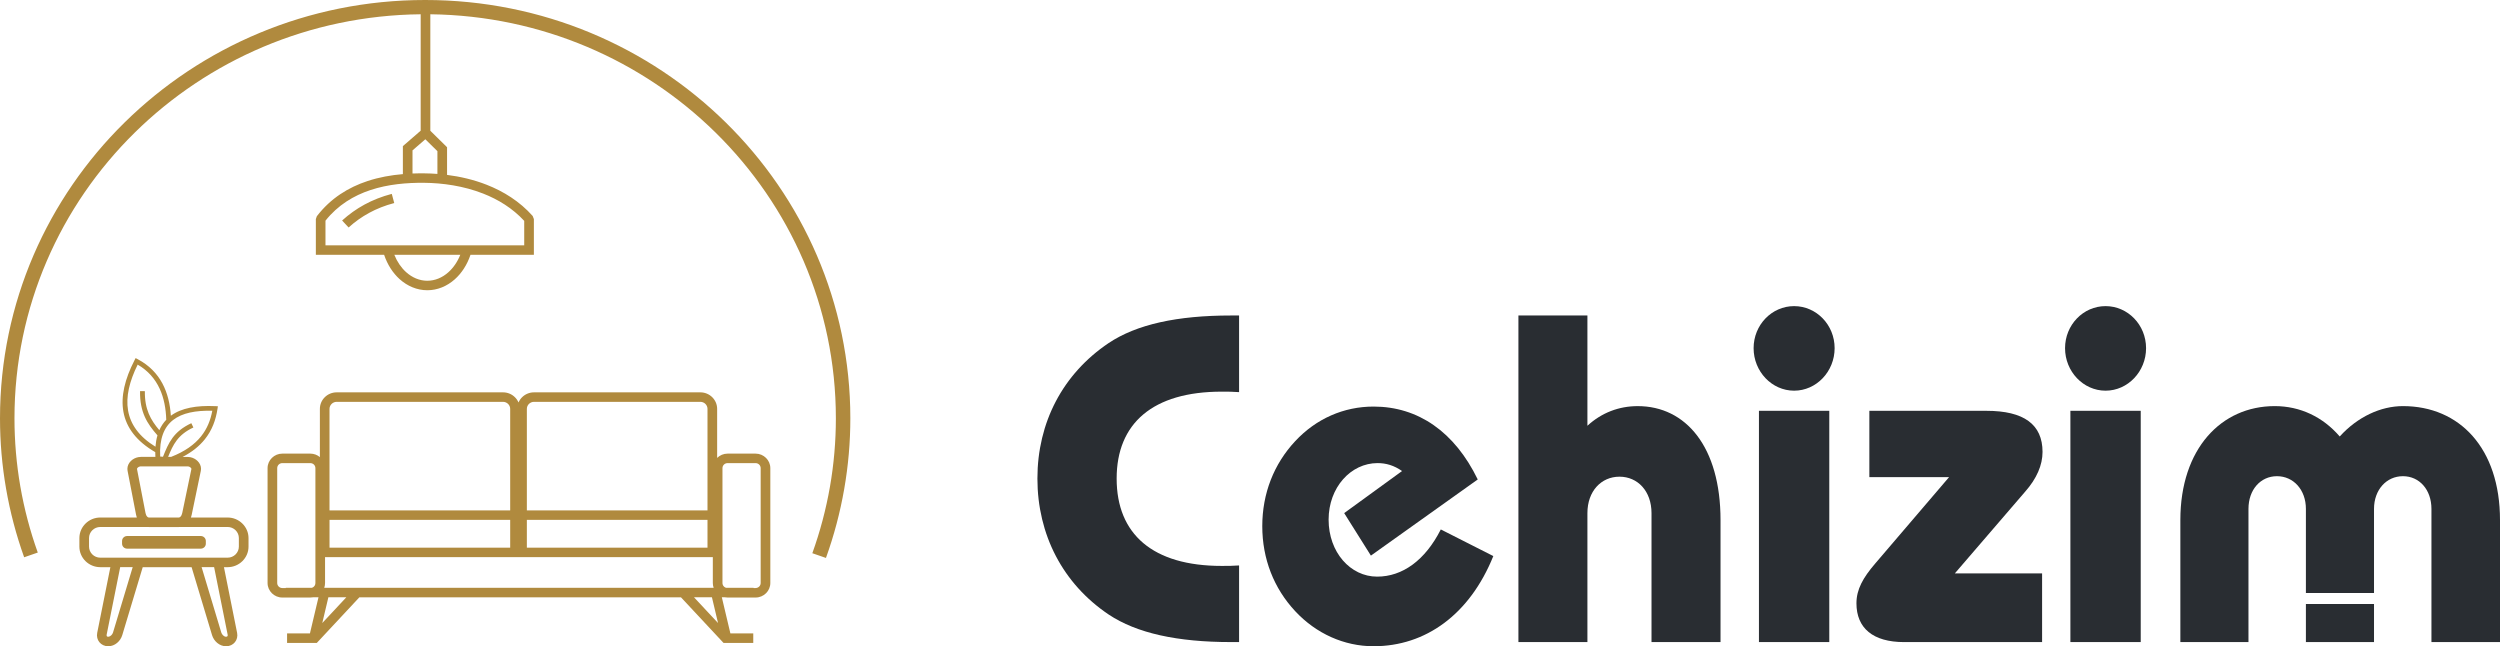 <svg width="147" height="38" viewBox="0 0 147 38" fill="none" xmlns="http://www.w3.org/2000/svg">
<path d="M1.42 32.767C0.95 31.455 0.595 30.108 0.358 28.742C0.12 27.373 0 25.987 0 24.598C0 17.805 2.799 11.656 7.323 7.205C11.847 2.753 18.097 0 25 0C31.903 0 38.154 2.753 42.678 7.205C47.202 11.656 50 17.806 50 24.598C50 25.994 49.879 27.388 49.638 28.763C49.399 30.136 49.04 31.489 48.566 32.807L47.765 32.529C48.223 31.256 48.569 29.948 48.801 28.622C49.032 27.297 49.149 25.951 49.149 24.598C49.149 18.037 46.447 12.096 42.076 7.796C37.772 3.562 31.851 0.918 25.303 0.839V7.688L26.287 8.657V10.284C27.053 10.381 27.848 10.563 28.614 10.863C29.611 11.254 30.557 11.842 31.321 12.699L31.392 12.882V14.982H27.665C27.468 15.57 27.144 16.065 26.741 16.424C26.282 16.832 25.721 17.066 25.126 17.066C24.523 17.066 23.955 16.826 23.493 16.409C23.098 16.051 22.781 15.562 22.586 14.982H18.572V12.882L18.63 12.714C19.446 11.652 20.493 11.014 21.61 10.646C22.29 10.421 22.995 10.297 23.689 10.238V8.592L24.736 7.684V0.839C18.172 0.908 12.236 3.553 7.924 7.796C3.554 12.096 0.851 18.037 0.851 24.598C0.851 25.945 0.967 27.284 1.195 28.602C1.425 29.922 1.767 31.223 2.221 32.49L1.42 32.768L1.42 32.767ZM9.259 25.599C8.655 24.914 8.216 24.24 8.235 22.998L8.518 23.001C8.501 24.07 8.86 24.693 9.369 25.295C9.473 25.059 9.61 24.856 9.776 24.682C9.736 23.39 9.33 22.159 8.095 21.439C7.128 23.396 7.21 25.077 9.141 26.267C9.16 26.023 9.2 25.801 9.259 25.598V25.599ZM8.28 26.865H9.137C9.132 26.77 9.129 26.677 9.129 26.586C6.901 25.295 6.776 23.382 7.909 21.183L7.974 21.055L8.102 21.123C9.451 21.84 9.958 23.084 10.046 24.445C10.666 23.987 11.565 23.831 12.655 23.881L12.812 23.888L12.789 24.04C12.691 24.691 12.47 25.3 12.04 25.835C11.727 26.224 11.304 26.573 10.739 26.866H11.03C11.081 26.866 11.135 26.872 11.191 26.883C11.352 26.916 11.505 26.996 11.616 27.106C11.741 27.228 11.821 27.389 11.821 27.57C11.821 27.608 11.816 27.649 11.807 27.693L11.27 30.276C11.259 30.329 11.245 30.38 11.227 30.43H13.385C13.722 30.43 14.029 30.566 14.251 30.785L14.252 30.786C14.474 31.004 14.613 31.306 14.613 31.638V32.142C14.613 32.475 14.474 32.777 14.252 32.995C14.029 33.214 13.722 33.35 13.385 33.35H13.168L13.942 37.212C14.025 37.63 13.729 38 13.293 38C12.905 38 12.575 37.7 12.468 37.344L11.266 33.35H8.392L7.19 37.344C7.084 37.7 6.754 38 6.365 38C5.929 38 5.632 37.63 5.716 37.212L6.49 33.35H5.896C5.558 33.35 5.251 33.214 5.028 32.995C4.806 32.777 4.668 32.475 4.668 32.142V31.638C4.668 31.306 4.806 31.004 5.028 30.786C5.251 30.566 5.558 30.43 5.896 30.43H8.045C8.027 30.379 8.013 30.326 8.002 30.272L7.502 27.688C7.494 27.647 7.49 27.609 7.49 27.573C7.49 27.391 7.571 27.228 7.698 27.104C7.812 26.992 7.967 26.912 8.13 26.881C8.181 26.871 8.231 26.866 8.28 26.866L8.28 26.865ZM9.885 26.865H10.06C10.874 26.547 11.438 26.137 11.819 25.662C12.18 25.213 12.382 24.701 12.483 24.153C11.508 24.127 10.713 24.28 10.179 24.695C9.645 25.11 9.365 25.798 9.419 26.844L9.584 26.858C9.911 26.039 10.191 25.38 11.25 24.884L11.371 25.136C10.452 25.565 10.175 26.147 9.885 26.865ZM10.57 30.987C10.545 30.99 10.519 30.991 10.492 30.991H8.779C8.753 30.991 8.727 30.99 8.702 30.987H5.895C5.714 30.987 5.548 31.06 5.429 31.178C5.309 31.296 5.235 31.458 5.235 31.637V32.141C5.235 32.32 5.309 32.482 5.429 32.6C5.548 32.718 5.714 32.791 5.895 32.791H13.385C13.566 32.791 13.732 32.718 13.851 32.6C13.97 32.482 14.045 32.32 14.045 32.141V31.637C14.045 31.458 13.971 31.295 13.851 31.177C13.732 31.06 13.566 30.986 13.385 30.986H10.57V30.987ZM8.744 30.429H10.528C10.559 30.422 10.586 30.406 10.609 30.384C10.661 30.333 10.697 30.253 10.716 30.164L11.254 27.581L11.254 27.569C11.254 27.547 11.239 27.522 11.215 27.499C11.179 27.464 11.13 27.438 11.078 27.427C11.065 27.425 11.049 27.424 11.03 27.424H8.28C8.264 27.424 8.249 27.425 8.236 27.427C8.182 27.437 8.132 27.463 8.096 27.498C8.072 27.521 8.056 27.548 8.056 27.573L8.057 27.586L8.557 30.169C8.574 30.256 8.609 30.333 8.66 30.384C8.683 30.406 8.711 30.423 8.743 30.43L8.744 30.429ZM7.067 33.349L6.271 37.319C6.228 37.534 6.567 37.452 6.647 37.187L7.802 33.349H7.067ZM12.59 33.349H11.855L13.01 37.187C13.045 37.302 13.16 37.441 13.293 37.441C13.373 37.434 13.402 37.401 13.386 37.319L12.59 33.349ZM7.474 31.518H11.806C11.969 31.518 12.103 31.649 12.103 31.81V31.969C12.103 32.13 11.969 32.261 11.806 32.261H7.474C7.31 32.261 7.177 32.13 7.177 31.969V31.81C7.177 31.649 7.311 31.518 7.474 31.518ZM25.72 10.226V8.888L25.009 8.189L24.255 8.843V10.202C24.489 10.193 24.721 10.191 24.949 10.193C25.199 10.195 25.456 10.206 25.72 10.226ZM20.116 12.966C20.512 12.607 20.949 12.292 21.434 12.028C21.918 11.766 22.45 11.554 23.037 11.4L23.181 11.939C22.642 12.08 22.152 12.275 21.707 12.517C21.263 12.758 20.862 13.046 20.499 13.376L20.116 12.966ZM27.065 14.982H23.186C23.351 15.392 23.589 15.739 23.876 15.999C24.234 16.322 24.668 16.508 25.125 16.508C25.577 16.508 26.007 16.327 26.361 16.011C26.654 15.751 26.898 15.399 27.065 14.982ZM21.788 11.173C20.798 11.5 19.869 12.057 19.138 12.976V14.424H30.824V12.987C30.137 12.244 29.293 11.727 28.404 11.38C27.25 10.928 26.018 10.759 24.944 10.749C23.924 10.739 22.82 10.832 21.788 11.173H21.788ZM19.795 23.07H29.579C29.851 23.07 30.098 23.179 30.276 23.355C30.366 23.443 30.439 23.549 30.489 23.666C30.539 23.549 30.611 23.443 30.701 23.355C30.879 23.18 31.126 23.07 31.398 23.07H41.182C41.454 23.07 41.7 23.179 41.879 23.355C42.057 23.531 42.168 23.774 42.168 24.041V26.925L42.169 26.924L42.17 26.923C42.327 26.769 42.544 26.673 42.782 26.673H44.428C44.666 26.673 44.882 26.769 45.039 26.923L45.041 26.924C45.197 27.079 45.295 27.292 45.295 27.526V34.282C45.295 34.516 45.198 34.729 45.041 34.884L45.039 34.885C44.882 35.039 44.666 35.135 44.428 35.135H42.782C42.728 35.135 42.676 35.13 42.625 35.121H42.444L42.947 37.245H44.292V37.803H42.543L40.041 35.122H21.131L18.629 37.803H16.88V37.245H18.224L18.727 35.121H18.403C18.352 35.131 18.3 35.135 18.247 35.135H16.6C16.362 35.135 16.146 35.039 15.989 34.885L15.988 34.884C15.831 34.729 15.733 34.516 15.733 34.282V27.526C15.733 27.292 15.831 27.079 15.988 26.924L15.989 26.923C16.146 26.769 16.362 26.673 16.6 26.673H18.247C18.461 26.673 18.657 26.75 18.809 26.878V24.041C18.809 23.773 18.92 23.53 19.098 23.355C19.277 23.179 19.524 23.07 19.796 23.07L19.795 23.07ZM41.862 35.121H40.808L42.221 36.635L41.862 35.121ZM20.363 35.121H19.308L18.95 36.635L20.363 35.121ZM19.376 30.011H29.999V24.041C29.999 23.928 29.951 23.825 29.875 23.75C29.799 23.675 29.694 23.628 29.579 23.628H19.795C19.68 23.628 19.575 23.675 19.499 23.75C19.423 23.825 19.375 23.928 19.375 24.041V30.011H19.376ZM30.979 30.011H41.601V24.041C41.601 23.928 41.554 23.825 41.478 23.75C41.402 23.675 41.297 23.628 41.182 23.628H31.398C31.283 23.628 31.178 23.675 31.102 23.75C31.026 23.825 30.979 23.928 30.979 24.041V30.011ZM41.601 30.569H30.979V32.201H41.601V30.569ZM29.999 30.569H19.376V32.201H29.999V30.569ZM41.963 34.563C41.931 34.475 41.914 34.38 41.914 34.282V32.759H30.566H30.412H19.113V34.282C19.113 34.38 19.096 34.475 19.065 34.563H41.963H41.963ZM16.805 34.563H18.338C18.384 34.548 18.425 34.523 18.459 34.49C18.513 34.437 18.546 34.363 18.546 34.282V27.526C18.546 27.445 18.512 27.37 18.459 27.317C18.404 27.264 18.329 27.231 18.247 27.231H16.6C16.518 27.231 16.442 27.264 16.388 27.317C16.334 27.37 16.3 27.445 16.3 27.526V34.282C16.3 34.363 16.334 34.437 16.388 34.49C16.442 34.544 16.518 34.577 16.6 34.577H16.805V34.563ZM42.69 34.563H44.311V34.577H44.428C44.51 34.577 44.585 34.543 44.64 34.49C44.694 34.437 44.727 34.363 44.727 34.282V27.526C44.727 27.445 44.693 27.37 44.64 27.317C44.585 27.264 44.51 27.231 44.428 27.231H42.781C42.699 27.231 42.623 27.264 42.569 27.317C42.515 27.37 42.481 27.445 42.481 27.526V34.282C42.481 34.363 42.515 34.437 42.569 34.49C42.602 34.523 42.644 34.548 42.69 34.563Z" fill="#B08A3E"/>
<path d="M72.858 23.056V18.551C72.701 18.551 72.544 18.551 72.386 18.551C69.219 18.551 66.837 19.072 65.188 20.172C62.492 21.985 61 24.842 61 28.138C61 31.435 62.492 34.32 65.188 36.133C66.838 37.231 69.219 37.754 72.386 37.754C72.543 37.754 72.7 37.754 72.858 37.754V33.248C72.517 33.276 72.177 33.276 71.837 33.276C67.779 33.276 65.659 31.408 65.659 28.139C65.659 24.897 67.779 23.029 71.837 23.029C72.177 23.029 72.517 23.029 72.858 23.057V23.056Z" fill="#292D32"/>
<path d="M87.807 32.697L84.719 31.131C83.802 32.944 82.467 33.906 80.975 33.906C79.405 33.906 78.122 32.477 78.122 30.554C78.122 28.658 79.431 27.23 81.001 27.23C81.499 27.23 81.97 27.367 82.441 27.697L79.038 30.17L80.609 32.67L86.891 28.192C85.53 25.39 83.383 23.906 80.766 23.906C79.012 23.906 77.389 24.62 76.159 25.939C74.902 27.285 74.222 29.016 74.222 30.939C74.222 32.862 74.903 34.593 76.159 35.939C77.389 37.258 79.038 37.999 80.766 37.999C83.828 37.999 86.42 36.132 87.807 32.697L87.807 32.697Z" fill="#292D32"/>
<path d="M89.283 37.754H93.34V30.171C93.34 28.88 94.152 28.029 95.225 28.029C96.298 28.029 97.109 28.88 97.109 30.171V37.754H101.167V30.584C101.167 26.27 99.125 23.88 96.298 23.88C95.199 23.88 94.178 24.265 93.34 25.034V18.551H89.283V37.753V37.754Z" fill="#292D32"/>
<path d="M103.426 37.752H107.562V24.154H103.426V37.752ZM103.112 20.472C103.112 21.846 104.185 22.972 105.494 22.972C106.803 22.972 107.876 21.846 107.876 20.472C107.876 19.099 106.803 18 105.494 18C104.185 18 103.112 19.099 103.112 20.472Z" fill="#292D32"/>
<path d="M111.96 37.755H120.075V33.716H114.944L119.08 28.909C119.76 28.14 120.101 27.343 120.101 26.574C120.101 24.953 119.002 24.156 116.803 24.156H109.918V28.057H114.604L110.259 33.139C109.552 33.964 109.159 34.65 109.159 35.474C109.159 36.931 110.128 37.755 111.96 37.755Z" fill="#292D32"/>
<path d="M121.739 37.752H125.875V24.154H121.739V37.752ZM121.425 20.472C121.425 21.846 122.498 22.972 123.807 22.972C125.116 22.972 126.189 21.846 126.189 20.472C126.189 19.099 125.115 18 123.807 18C122.498 18 121.425 19.099 121.425 20.472Z" fill="#292D32"/>
<path d="M128.205 37.752H132.21V29.922C132.21 28.796 132.917 28 133.885 28C134.854 28 135.587 28.797 135.587 29.922V34.867H139.592V29.922C139.592 28.796 140.325 28 141.293 28C142.262 28 142.969 28.796 142.969 29.922V37.752H147V30.582C147 26.351 144.618 23.879 141.293 23.879C139.984 23.879 138.623 24.511 137.576 25.665C136.582 24.511 135.247 23.879 133.755 23.879C130.613 23.879 128.205 26.379 128.205 30.582V37.752H128.205ZM135.587 35.514V37.752H139.592V35.514H135.587Z" fill="#292D32"/>
</svg>
